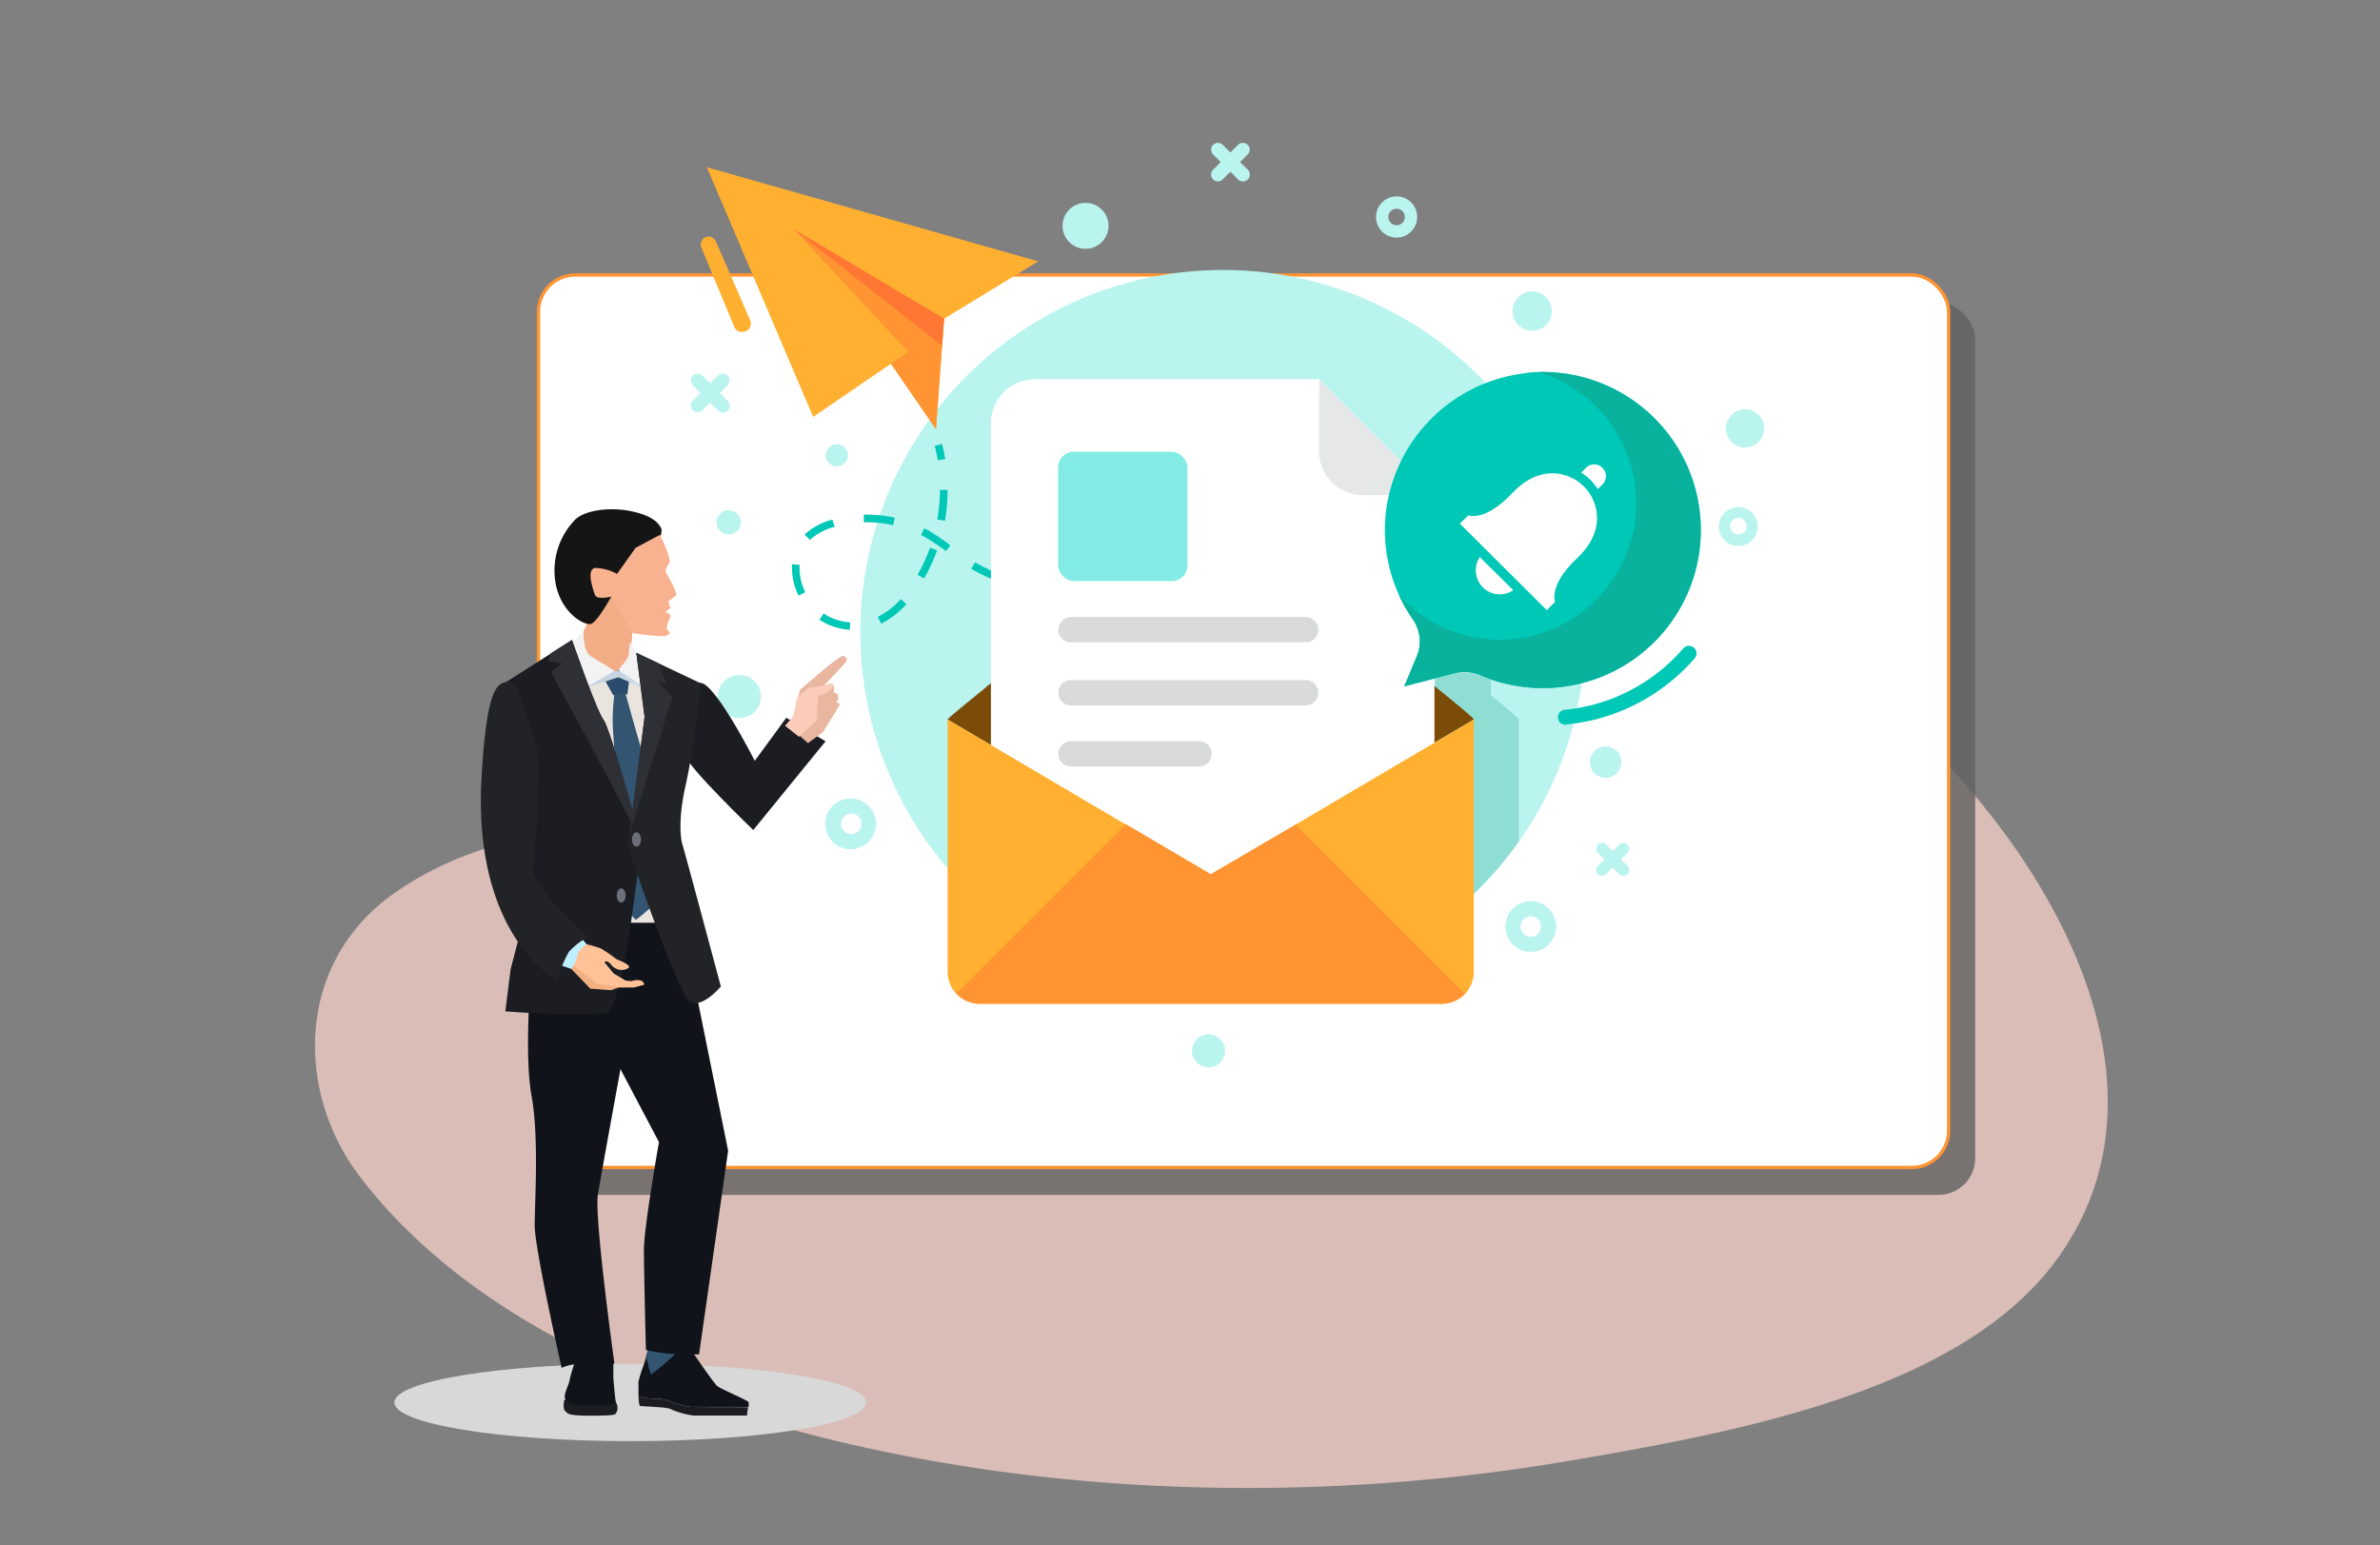 <svg xmlns="http://www.w3.org/2000/svg" viewBox="0 0 288 187"><rect x="0" y="0" width="288" height="187" fill="#808080" stroke="none"/><defs><style>.cls-1{isolation:isolate;}.cls-2{opacity:0.7;}.cls-3{fill:#ffd7cd;}.cls-4{fill:#606060;opacity:0.8;}.cls-14,.cls-5{fill:#fff;}.cls-5{stroke:#ff9433;stroke-miterlimit:10;stroke-width:0.4px;}.cls-6{fill:#d8d8d8;}.cls-7{fill:#baf4ee;}.cls-8{fill:#7fd6cb;opacity:0.73;}.cls-9{fill:#ffb031;}.cls-10{fill:#ff9433;}.cls-11{fill:#f73;}.cls-12{fill:#00c8b7;}.cls-13{fill:#7a4c08;}.cls-15{fill:#e6e8e8;}.cls-16{fill:#82ebe3;}.cls-17{fill:#d9dbdb;}.cls-18{fill:#08b29d;}.cls-19{fill:#eae4df;}.cls-20{fill:#1b1d23;}.cls-21{fill:#335572;}.cls-22{fill:#101319;}.cls-23{fill:#2a4b6b;}.cls-24{fill:#f2ad86;}.cls-25{mix-blend-mode:multiply;}.cls-26{fill:#c7d6e2;}.cls-27{fill:#f3f3f3;}.cls-28{fill:#2f3035;}.cls-29{fill:#6c6f7a;}.cls-30{fill:#222327;}.cls-31{fill:#f2af81;}.cls-32{fill:#ffc197;}.cls-33{fill:#c0f0ff;}.cls-34{fill:#151515;}.cls-35{fill:#f9b28f;}.cls-36{fill:#e9b7a0;}.cls-37{fill:#fbccba;}</style></defs><title>Retainful Premium</title><g class="cls-1"><g id="Layer_1" data-name="Layer 1"><g class="cls-2"><path class="cls-3" d="M56.83,103.34C69,98.69,83.85,97.91,96,93.51c21.84-7.88,30.46-31.13,55-34.11,30.83-3.74,61,11,79.81,28.33,17.94,16.53,33.17,43.88,18.12,64.63-11.45,15.77-37.87,20.85-59.32,24.47-28.86,4.88-59.73,4.37-88-2.36-23.44-5.58-45.3-15.42-58-32-7.76-10.09-7.93-25.41,3.56-34A40,40,0,0,1,56.83,103.34Z"/></g><rect class="cls-4" x="68.38" y="36.6" width="170.64" height="108" rx="4.44"/><rect class="cls-5" x="65.16" y="33.28" width="170.64" height="108" rx="4.44"/><ellipse class="cls-6" cx="76.26" cy="169.72" rx="28.54" ry="4.68"/><circle class="cls-7" cx="147.96" cy="76.53" r="43.87" transform="translate(22.29 185.87) rotate(-68.37)"/><path class="cls-8" d="M183.79,87.07v14.75a44.49,44.49,0,0,1-5.45,6.33V87.07h0v0c0-.11-2.67-2.3-4.7-4v-.92l2.46-.64a4.67,4.67,0,0,1,3,.24c.43.18.87.36,1.32.5v1.93A44,44,0,0,1,183.78,87v0Z"/><polygon class="cls-9" points="85.53 20.24 98.4 50.45 107.81 44.01 113.26 51.93 114.24 38.57 125.63 31.63 85.53 20.24"/><polygon class="cls-10" points="109.89 42.58 98.4 50.45 107.81 44.01 113.26 51.93 114.24 38.57 96.1 27.76 109.89 42.58"/><polygon class="cls-11" points="114 41.84 96.1 27.76 114.24 38.57 114 41.84"/><path class="cls-12" d="M113.49,55.7c-.1-.59-.23-1.17-.38-1.74l.88-.24c.16.6.29,1.21.4,1.83Z"/><path class="cls-12" d="M102.83,76.22A7.61,7.61,0,0,1,99.16,75l.51-.76a6.47,6.47,0,0,0,3.22,1.07Zm3.8-.75-.41-.82A9.35,9.35,0,0,0,109,72.5l.68.61A10.25,10.25,0,0,1,106.63,75.47Zm-10-3.4a7.47,7.47,0,0,1-.79-3.32,2.44,2.44,0,0,1,0-.27v-.2l.91.07v.16c0,.08,0,.16,0,.24a6.57,6.57,0,0,0,.7,2.92Zm35.35-.2V71c1.19,0,2.41,0,3.64-.14l.07.91C134.43,71.81,133.18,71.86,132,71.87Zm-3.7-.12-.59,0c-1.12-.09-2.14-.22-3.11-.39l.16-.9c.94.17,1.93.29,3,.38l.57,0Zm11.09-.42-.13-.91c1.18-.16,2.39-.36,3.6-.59l.18.9C141.78,71,140.55,71.17,139.36,71.33Zm-18.42-.92a18.53,18.53,0,0,1-3-1.33l-.43-.25.47-.78.41.23a16.6,16.6,0,0,0,2.83,1.26ZM111.82,70l-.79-.45a21,21,0,0,0,1.51-3.26l.85.31A20.57,20.57,0,0,1,111.82,70Zm34.8-.1-.22-.89c1.15-.27,2.34-.59,3.54-.93l.25.88C149,69.34,147.77,69.66,146.62,69.94Zm7.1-2-.28-.87c1.16-.38,2.32-.77,3.46-1.18l.31.86C156.05,67.14,154.89,67.54,153.72,67.92Zm-39.25-1.21a26.11,26.11,0,0,0-2.72-1.79l-.31-.16.42-.81.33.17A27.54,27.54,0,0,1,115,66ZM98,65.34l-.64-.65a7.78,7.78,0,0,1,3.36-1.81l.31.86A7.19,7.19,0,0,0,98,65.34Zm10.07-1.78a14.14,14.14,0,0,0-3.17-.36h-.37l0-.91a15.29,15.29,0,0,1,3.75.36Zm6.25-.54-.9-.16a20.54,20.54,0,0,0,.32-3.58h.92A22.42,22.42,0,0,1,114.36,63Z"/><path class="cls-12" d="M160.71,65.44l-.33-.85,1.71-.66.33.85Z"/><path class="cls-12" d="M189.48,87.71a.91.91,0,0,1-.09-1.82,21.72,21.72,0,0,0,14.3-7.42.91.91,0,1,1,1.38,1.2,23.55,23.55,0,0,1-15.51,8Z"/><path class="cls-13" d="M178.34,87.07,146.5,105.84,114.67,87.07v0c0-.12,1.79-1.59,4.47-3.76l.07-.07C128,76.06,146.5,61.44,146.5,61.44S165,76.06,173.8,83.19c2.72,2.21,4.51,3.7,4.53,3.83S178.34,87.06,178.34,87.07Z"/><path class="cls-14" d="M159.6,45.89H125.25a5.34,5.34,0,0,0-5.34,5.34v51.93a5.33,5.33,0,0,0,5.34,5.33h43a5.33,5.33,0,0,0,5.33-5.33V59.92Z"/><path class="cls-15" d="M159.6,54.58a5.33,5.33,0,0,0,5.33,5.34h8.69l-14-14Z"/><rect class="cls-16" x="128.04" y="54.67" width="15.65" height="15.65" rx="1.9"/><path class="cls-17" d="M158,74.67H129.59a1.53,1.53,0,0,0-1.53,1.53h0a1.52,1.52,0,0,0,1.53,1.53H158a1.52,1.52,0,0,0,1.53-1.53h0A1.53,1.53,0,0,0,158,74.67Z"/><path class="cls-17" d="M158,82.3H129.59a1.52,1.52,0,0,0-1.53,1.53h0a1.53,1.53,0,0,0,1.53,1.53H158a1.53,1.53,0,0,0,1.53-1.53h0A1.52,1.52,0,0,0,158,82.3Z"/><path class="cls-17" d="M145.11,89.7H129.59a1.52,1.52,0,0,0-1.53,1.53h0a1.53,1.53,0,0,0,1.53,1.53h15.52a1.54,1.54,0,0,0,1.53-1.53h0A1.53,1.53,0,0,0,145.11,89.7Z"/><path class="cls-9" d="M178.34,87.07v30.54a3.88,3.88,0,0,1-3.88,3.88H118.54a3.88,3.88,0,0,1-3.87-3.88V87.07l31.84,18.77Z"/><path class="cls-10" d="M177.27,120.27,156.78,99.79l-10.27,6-10.28-6.06-20.49,20.49a3.84,3.84,0,0,0,2.8,1.22h55.92A3.85,3.85,0,0,0,177.27,120.27Z"/><path class="cls-12" d="M184.77,45.14a19.22,19.22,0,0,0-17.14,17.64A18.93,18.93,0,0,0,171,75a4.67,4.67,0,0,1,.44,4.42l-1.51,3.64,6.17-1.6a4.64,4.64,0,0,1,3,.24,19.13,19.13,0,1,0,5.65-36.59Z"/><path class="cls-14" d="M187.18,73.84l1-1s-.84-2,2.67-5.29c2.08-2,2.54-3.89,2.37-5.45a5.45,5.45,0,0,0-4.79-4.79c-1.56-.17-3.47.3-5.45,2.38-3.31,3.5-5.28,2.67-5.28,2.67l-1.05,1Z"/><path class="cls-14" d="M179.07,67.42a2.9,2.9,0,0,0,4.05,4Z"/><path class="cls-14" d="M194,58.54l-.66.65a6.33,6.33,0,0,0-2-2l.66-.66a1.42,1.42,0,0,1,2,2Z"/><path class="cls-18" d="M186.19,45.06a16.52,16.52,0,1,1-16.89,27A19.19,19.19,0,0,0,171,75a4.67,4.67,0,0,1,.44,4.42l-1.51,3.64,6.17-1.6a4.64,4.64,0,0,1,3,.24,19.12,19.12,0,1,0,7.07-36.67Z"/><path class="cls-9" d="M86.62,29.2l4.17,9.58a1,1,0,0,1-.5,1.27l-.15.06a1,1,0,0,1-1.27-.51l-4-9.64a1,1,0,0,1,.55-1.28h0A1,1,0,0,1,86.62,29.2Z"/><path class="cls-7" d="M103,96.63A3.07,3.07,0,1,0,106,99.7,3.07,3.07,0,0,0,103,96.63Zm0,4.31a1.24,1.24,0,1,1,1.25-1.24A1.24,1.24,0,0,1,103,100.94Z"/><path class="cls-7" d="M185.24,109.05a3.07,3.07,0,1,0,3.07,3.07A3.07,3.07,0,0,0,185.24,109.05Zm0,4.31a1.24,1.24,0,1,1,1.24-1.24A1.24,1.24,0,0,1,185.24,113.36Z"/><path class="cls-7" d="M210.35,61.37a2.35,2.35,0,1,0,2.35,2.35A2.35,2.35,0,0,0,210.35,61.37Zm0,3.3a1,1,0,1,1,1-1A.95.95,0,0,1,210.35,64.67Z"/><path class="cls-7" d="M169,23.77a2.49,2.49,0,1,0,2.49,2.49A2.48,2.48,0,0,0,169,23.77Zm0,3.49a1,1,0,1,1,1-1A1,1,0,0,1,169,27.26Z"/><path class="cls-7" d="M89.47,81.68a2.61,2.61,0,1,0,2.61,2.61A2.61,2.61,0,0,0,89.47,81.68Z"/><path class="cls-7" d="M194.3,90.33a1.9,1.9,0,1,0,1.9,1.9A1.9,1.9,0,0,0,194.3,90.33Z"/><path class="cls-7" d="M131.37,24.55a2.78,2.78,0,1,0,2.77,2.78A2.78,2.78,0,0,0,131.37,24.55Z"/><path class="cls-7" d="M146.24,125.17a2,2,0,1,0,2,2A2,2,0,0,0,146.24,125.17Z"/><path class="cls-7" d="M185.41,35.27a2.38,2.38,0,1,0,2.38,2.37A2.37,2.37,0,0,0,185.41,35.27Z"/><circle class="cls-7" cx="101.27" cy="55.09" r="1.35"/><path class="cls-7" d="M211.17,49.53a2.31,2.31,0,1,0,2.31,2.3A2.3,2.3,0,0,0,211.17,49.53Z"/><circle class="cls-7" cx="88.17" cy="63.21" r="1.47"/><path class="cls-7" d="M150.05,19.62l.93-.93a.82.82,0,0,0,0-1.16.83.83,0,0,0-1.17,0l-.92.92-.93-.92a.82.82,0,1,0-1.16,1.16l.92.93-.92.92a.83.83,0,0,0,0,1.17.82.82,0,0,0,1.16,0l.93-.93.92.93A.83.83,0,0,0,151,20.54Z"/><path class="cls-7" d="M87.12,47.56l.93-.93a.82.82,0,0,0,0-1.16.83.83,0,0,0-1.17,0l-.92.92L85,45.47a.82.82,0,1,0-1.16,1.16l.92.93-.92.92a.83.83,0,0,0,0,1.17.82.82,0,0,0,1.16,0l.93-.93.92.93a.83.83,0,1,0,1.17-1.17Z"/><path class="cls-7" d="M196.16,104l.78-.78a.7.7,0,0,0-1-1l-.79.78-.78-.78a.7.7,0,1,0-1,1l.79.78-.79.78a.7.7,0,1,0,1,1l.78-.78.79.78a.7.7,0,0,0,1-1Z"/><polygon class="cls-19" points="80.74 117.35 68.42 117.35 68.42 79.68 78.77 80.5 80.74 117.35"/><path class="cls-20" d="M69,169l-.73.46s-.22,1,.14,1.32.27.54,3.14.54,2.92-.13,3-.32a1.23,1.23,0,0,0,0-1.27C74.17,169.26,69,169,69,169Z"/><path class="cls-21" d="M79.13,161.31s-1.46,3.52-1.21,4.73,3.24,1.55,3.44,1.26,1-5.27,1-5.27Z"/><path class="cls-22" d="M82.53,111.67H74.72l-2.63,12.06.14.25,7.51,14.23s-1.82,10.35-1.82,13,.24,12.17.24,12.17a23.87,23.87,0,0,0,4.13.52c1.62,0,2.3,0,2.3,0l3.52-24.64Z"/><path class="cls-21" d="M74.44,83.38A23.56,23.56,0,0,0,74.22,89c.27,2.83.27,13.29.27,13.29l.68,7.38a15.76,15.76,0,0,1,1.73,1.62c0,.2,2.23-1.81,2.23-1.81s-.59-16-1-17.11-2.59-9-2.59-9Z"/><path class="cls-23" d="M72.67,81.39l1.55,2.76s.72-.45,1.18-.31.5.27.5.27l.32-2.37a1.89,1.89,0,0,0-1.41-.63C74,81.2,72.67,81.39,72.67,81.39Z"/><path class="cls-22" d="M64,119.65c.14,1.41-.49,8.45.33,13,.91,5.09.37,12.86.37,15.65s3.26,17.23,3.26,17.23a10.09,10.09,0,0,1,3.46-.72c1.28.12,2.93.2,2.93.2s-2.46-17.68-2-20.47,3.62-20,3.62-20,1.15-10.93.26-12.38-10.8-.85-10.8-.85S64,119.49,64,119.65Z"/><path class="cls-20" d="M91.15,100.45,99.9,89.71l-4.75-2.85-3.82,5.21s-5.46-10.78-6.92-9.3-1.36,7.67-1.36,8.77S91.15,100.45,91.15,100.45Z"/><path class="cls-24" d="M74.13,69.22l-4.24,8.61s3.14,3.73,4.24,3.55,2.18-1.73,2.18-1.73l.32-4.7Z"/><g class="cls-25"><path class="cls-26" d="M78.49,83.52s-3.11-2.71-4-2.29c-.63-.4-3.56,2-3.56,2l3.9-1.27Z"/></g><path class="cls-27" d="M70.63,76.33s-.15,2.5.86,3.09,2.86,1.76,2.86,1.76l-3.91,2.29-2.19-4.82Z"/><path class="cls-27" d="M76.26,77.72l1.14,1.75L77.63,83l-2.82-1.91s1.27-1.46,1.27-1.82.14-1.46.14-1.46Z"/><path class="cls-20" d="M77.63,102l0,.28-1.46,10.73s-1.32,8.51-2.55,9.38-12.47,0-12.47,0l.64-5.1s1.5-5.69,2.23-8.65-.69-10.33-.69-10.33l-2-15.83,5.31-3.38,2.56-1.63s3,8.65,3.83,9.69S77.63,102,77.63,102Z"/><path class="cls-28" d="M77.63,102l0,.28c-1.43-3.67-11-21-11-21l1.41-1-1.77-.31.39-.92,2.56-1.63s3,8.65,3.83,9.69S77.63,102,77.63,102Z"/><path class="cls-22" d="M69.94,163.66s-.87,2.55-1,3.32-.91,1.91-.46,2.5,2.87.64,3.78.59,2.37,0,2.27-.36-.31-2.91-.31-2.91v-1.91a10,10,0,0,1-.91-1.55Z"/><path class="cls-20" d="M83.59,170.26a9.71,9.71,0,0,1-2.46-.69,5.24,5.24,0,0,0-1.86-.31,5.26,5.26,0,0,1-2-.32c0,.61.08,1.15.19,1.2s2.92.12,3.6.34a9.73,9.73,0,0,0,2.86.82c.82,0,6.47,0,6.47,0s.07-.57.12-1C89,170.27,84.49,170.29,83.59,170.26Z"/><path class="cls-22" d="M79.27,169.26a5.24,5.24,0,0,1,1.86.31,9.71,9.71,0,0,0,2.46.69c.9,0,5.41,0,7,0a2.59,2.59,0,0,0,0-.55c0-.23-3.36-1.59-3.82-2s-3-4.14-3-4.14l-1.91.13a28,28,0,0,1-3.1,2.64,15,15,0,0,1-.5-2,14.84,14.84,0,0,0-1,2.87c0,.33,0,1.07,0,1.73A5.26,5.26,0,0,0,79.27,169.26Z"/><ellipse class="cls-29" cx="76.54" cy="102.45" rx="0.46" ry="0.73"/><path class="cls-29" d="M75.72,108.37c0,.47-.25.86-.55.86s-.54-.39-.54-.86.24-.87.54-.87S75.72,107.89,75.72,108.37Z"/><path class="cls-30" d="M87.23,119.38s-2.32,2.77-3.77,1.82S76,102.59,76,102.59l.22-1.74L78,86.75,77,79l2.65,1.25,5.08,2.41a92.06,92.06,0,0,1-1.68,12c-1.18,5-.55,7.37-.45,7.6S87.23,119.38,87.23,119.38Z"/><polygon class="cls-31" points="68.58 116.69 71.44 119.65 73.95 119.83 75.54 119.24 71.85 116.38 68.58 116.69"/><path class="cls-28" d="M76.17,100.85,78,86.75,77,79l2.65,1.25,1,2.53-1.18-.42,1.91,2S77.8,95.63,76.17,100.85Z"/><path class="cls-32" d="M69,116.54l1.26-2.42a15.93,15.93,0,0,1,2.43.65,17.88,17.88,0,0,1,1.89,1.29c.33.17,1.84.7,1.49,1.08A1.6,1.6,0,0,1,74,116.8c-.58-.76-.85-.34-.85-.34l1.1,1.34,1.45.86.73.07a1.88,1.88,0,0,1,1.16-.06c.41.21.36.5.36.5l-1.23.33-1.81,0L72.16,119Z"/><path class="cls-33" d="M70.17,113.31h-.23L67,116.53l2.12.72a3.65,3.65,0,0,0,.73-1.57c.06-.73,1.15-1.4,1.15-1.4Z"/><path class="cls-30" d="M62.7,83.61s-.41-1.32-1.41-1.09-2.37.36-3,11.24c-1.22,19.61,9.15,24.91,9.15,24.91a13.87,13.87,0,0,1,1.4-3.48,8.46,8.46,0,0,1,2.36-1.82s-6.85-5.91-6.67-8.19,1-12.33.45-14.56S62.7,83.61,62.7,83.61Z"/><path class="cls-34" d="M79,67.25s1.33-2.73,1-3.34-1-1.51-3.7-2.06-5.89-.06-6.92,1.27a8.83,8.83,0,0,0-2.19,7.22c.55,3.71,3.47,5.4,4.32,5.16s2.78-3.88,2.78-3.88Z"/><path class="cls-35" d="M79.87,64.72S81.28,67.61,81,68.1s-.61.85-.36,1.27S82,71.8,81.83,72a6.32,6.32,0,0,1-1,.79s.42.79.24.85a2.47,2.47,0,0,0-.55.43s.73.24.61.54-.54,1.16-.42,1.52.66.36.06.73-3.83-.24-4.07-.18-2.67-4.49-2.67-4.49S72.24,72.65,72,72s-1.15-3.27.12-3.27a6.05,6.05,0,0,1,2.55.72l2.24-3.15Z"/><path class="cls-36" d="M95.28,87.71l.73-1,.79-3.21s4.92-4.37,5.28-4.13.67.31.06,1-2.67,2.86-2.67,2.86,1.09-.79,1.34-.37a1.35,1.35,0,0,1,.06,1s.42-.24.54.37-.3.72-.3.72.67.06.42.49-1.94,3.16-1.94,3.16l-1.82,1.33Z"/><path class="cls-37" d="M96.68,89.16s2.35-2,2.21-2.3a14.1,14.1,0,0,1,.16-2.67,3.22,3.22,0,0,0,1.33-.61,1.23,1.23,0,0,0,.43-.79l-2.92.43-1.45,1.21L96,86.67l-1,1.16Z"/><path class="cls-29" d="M77.57,101.58c0,.48-.24.87-.55.87s-.54-.39-.54-.87.24-.86.54-.86S77.57,101.11,77.57,101.58Z"/></g></g></svg>